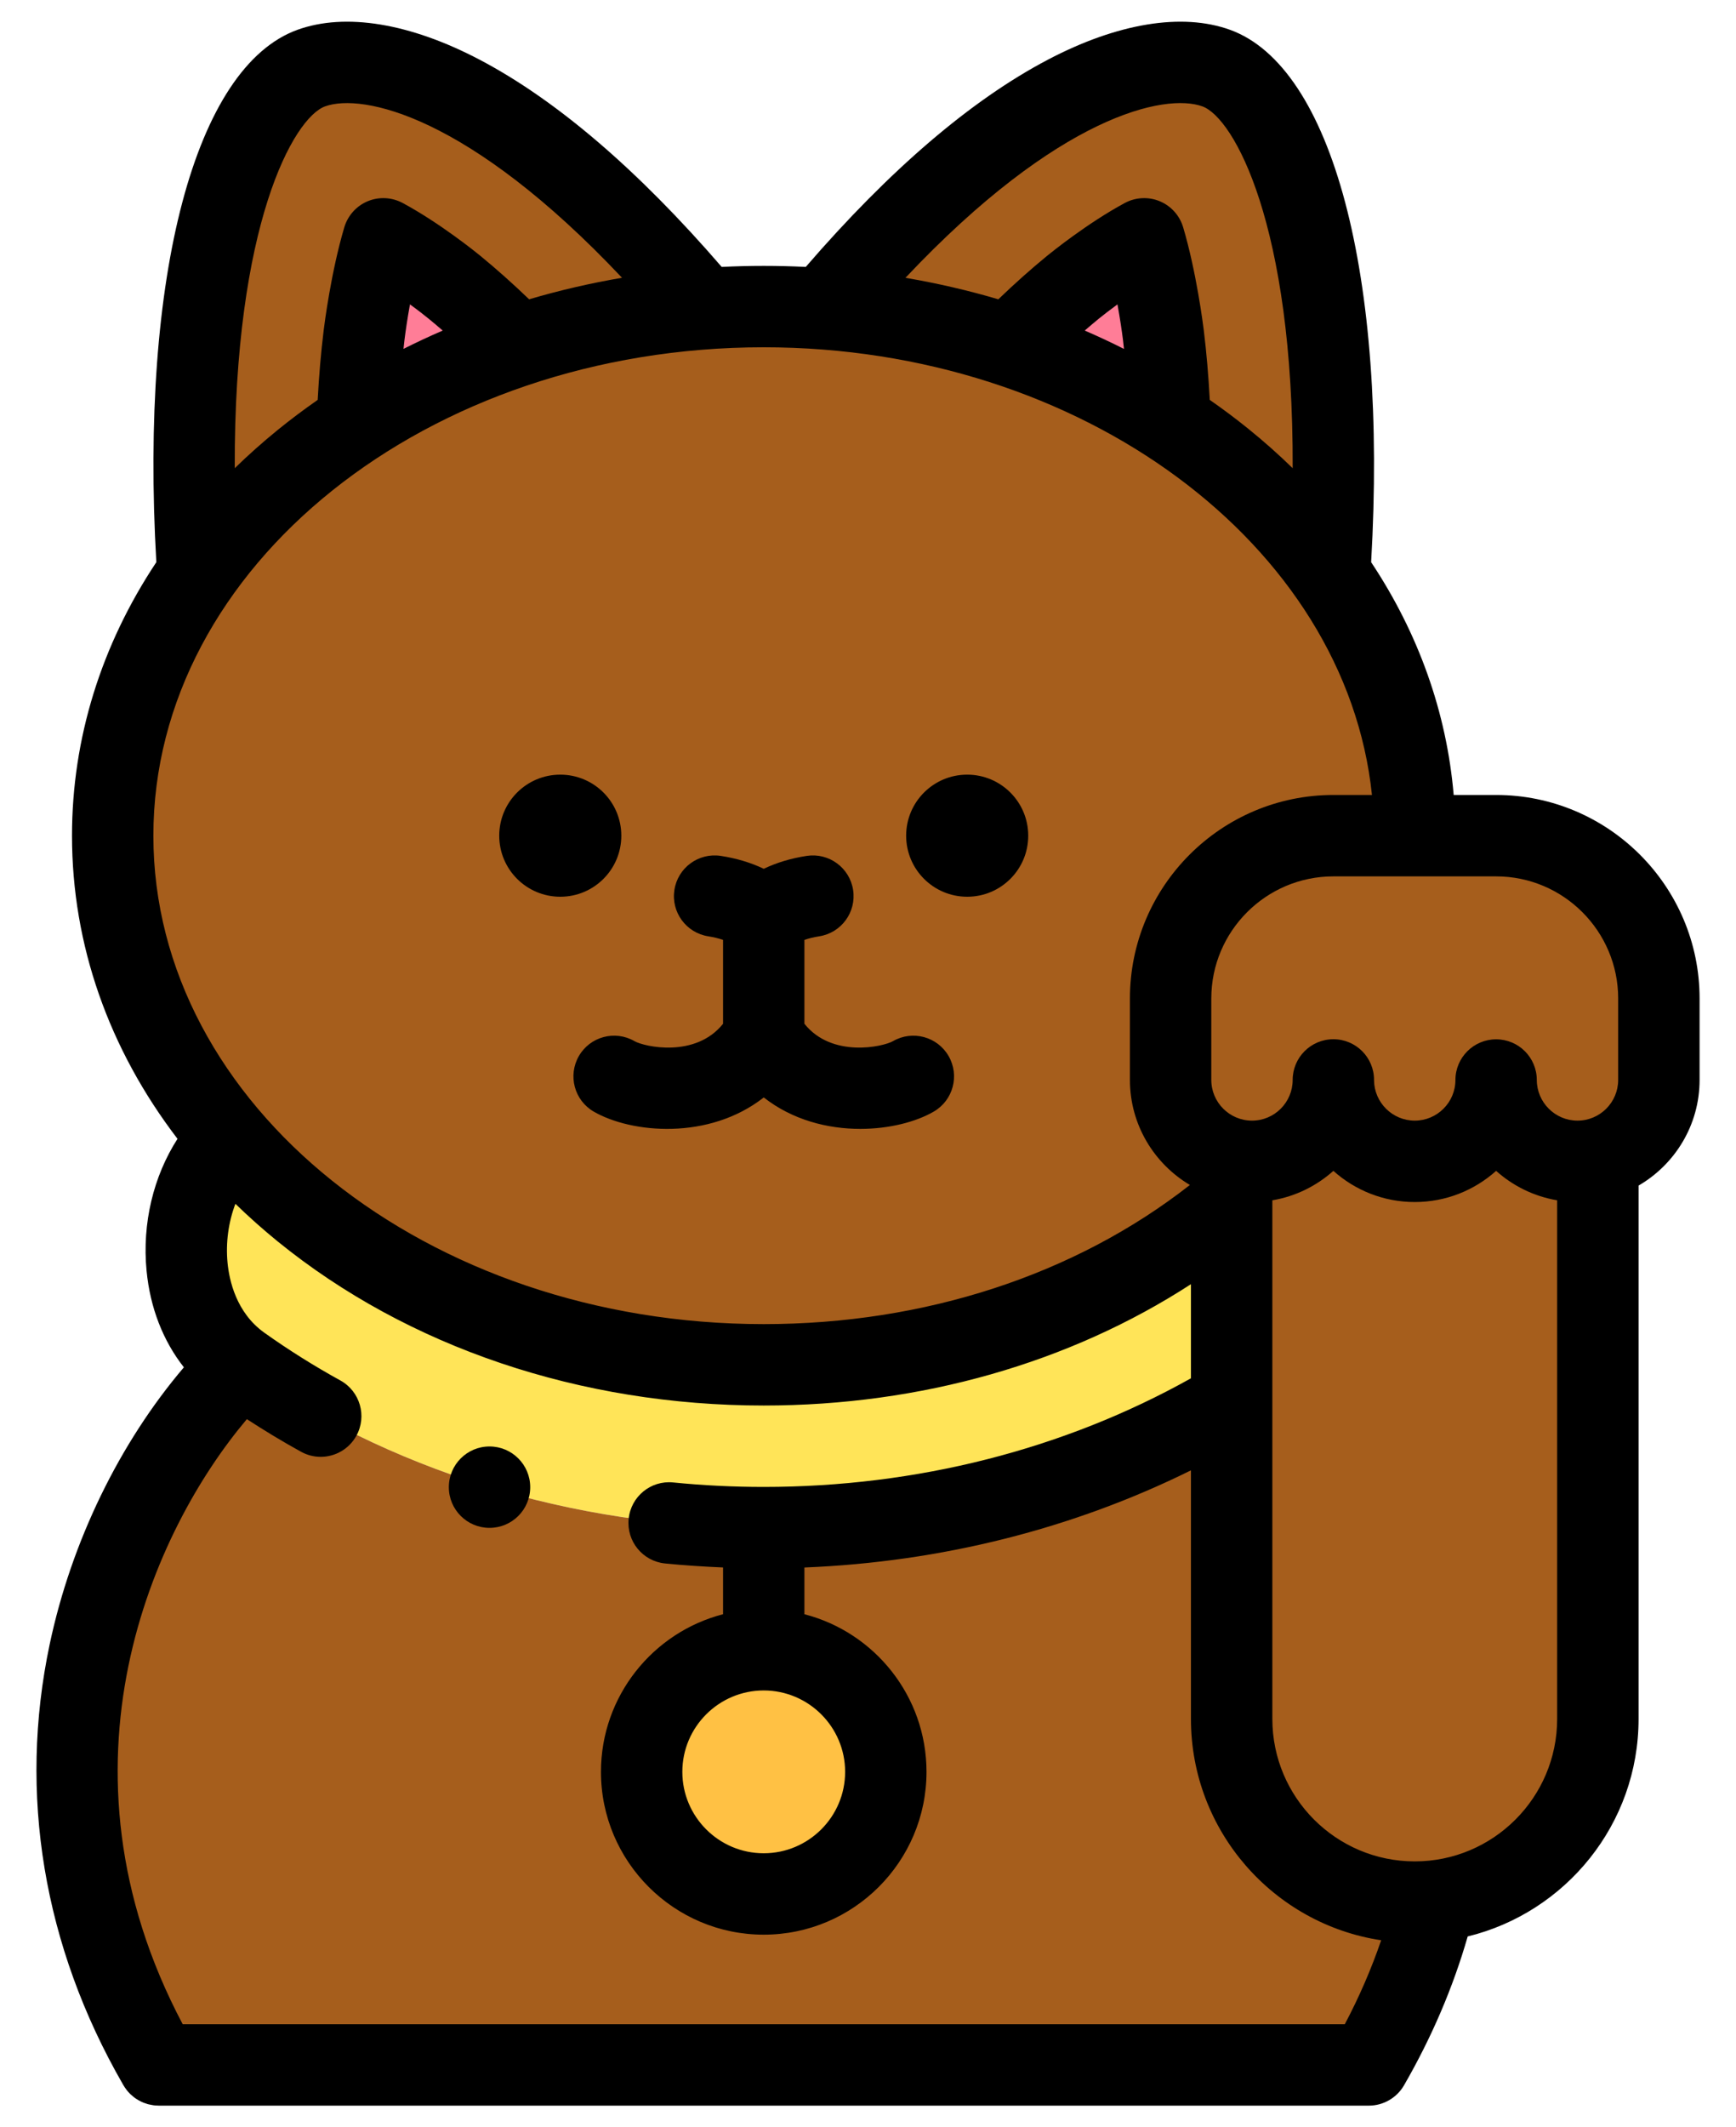 <svg width="40" height="49" viewBox="0 0 40 49" fill="none" xmlns="http://www.w3.org/2000/svg">
<path fill-rule="evenodd" clip-rule="evenodd" d="M8.235 9.726C9.35 9.001 10.595 8.403 11.938 7.959C11.462 7.478 10.973 7.026 10.472 6.616C10.151 6.354 9.457 5.837 8.833 5.501C8.603 6.271 8.447 7.248 8.389 7.723C8.308 8.379 8.259 9.049 8.235 9.726Z" fill="#FF7D97"/>
<path fill-rule="evenodd" clip-rule="evenodd" d="M8.235 9.726C8.259 9.049 8.308 8.379 8.389 7.722C8.447 7.248 8.603 6.271 8.833 5.501C9.458 5.837 10.151 6.354 10.472 6.616C10.973 7.026 11.463 7.478 11.938 7.958C13.279 7.514 14.718 7.223 16.221 7.112C11.925 2.006 8.676 1.026 7.173 1.568C5.54 2.157 4.103 6.254 4.558 13.22C5.503 11.874 6.754 10.688 8.235 9.726Z" fill="#A65E1C"/>
<path fill-rule="evenodd" clip-rule="evenodd" d="M28.022 1.568C26.52 1.026 23.271 2.006 18.975 7.112C20.477 7.223 21.916 7.514 23.258 7.958C23.733 7.477 24.222 7.026 24.724 6.616C25.044 6.354 25.738 5.837 26.363 5.501C26.592 6.271 26.748 7.248 26.807 7.722C26.887 8.379 26.937 9.049 26.96 9.726C28.441 10.688 29.693 11.874 30.637 13.22C31.093 6.254 29.655 2.157 28.022 1.568Z" fill="#A65E1C"/>
<path fill-rule="evenodd" clip-rule="evenodd" d="M26.362 5.501C25.738 5.837 25.044 6.354 24.723 6.616C24.222 7.026 23.733 7.478 23.257 7.959C24.6 8.403 25.845 9.001 26.96 9.726C26.936 9.049 26.887 8.379 26.806 7.723C26.748 7.248 26.592 6.271 26.362 5.501Z" fill="#FF7D97"/>
<path fill-rule="evenodd" clip-rule="evenodd" d="M23.257 7.959C21.916 7.514 20.477 7.223 18.974 7.112C18.521 7.079 18.061 7.062 17.597 7.062C17.133 7.062 16.674 7.079 16.22 7.112C14.718 7.223 13.279 7.514 11.937 7.959C10.595 8.404 9.35 9.002 8.235 9.726C6.754 10.689 5.502 11.874 4.558 13.22C3.31 14.998 2.597 17.056 2.597 19.249C2.597 21.842 3.593 24.246 5.292 26.222C8.004 29.375 12.504 31.437 17.597 31.437C21.829 31.437 25.652 30.013 28.379 27.723V26.691C27.57 26.483 26.973 25.748 26.973 24.875V23C26.973 20.937 28.66 19.25 30.723 19.25H32.598C32.598 17.056 31.885 14.998 30.637 13.22C29.692 11.874 28.441 10.689 26.96 9.727C25.845 9.002 24.599 8.404 23.257 7.959Z" fill="#A65E1C"/>
<path fill-rule="evenodd" clip-rule="evenodd" d="M30.723 19.25C28.66 19.25 26.972 20.938 26.972 23V24.875C26.972 25.749 27.57 26.483 28.379 26.691C28.529 26.73 28.686 26.75 28.848 26.75C29.883 26.75 30.723 25.911 30.723 24.875C30.723 25.911 31.562 26.75 32.598 26.75C33.632 26.75 34.471 25.912 34.473 24.877C34.474 25.912 35.313 26.75 36.348 26.75C36.51 26.75 36.667 26.73 36.816 26.691C37.625 26.483 38.223 25.749 38.223 24.875V23C38.223 20.938 36.535 19.25 34.473 19.25H32.598H30.723Z" fill="#A65E1C"/>
<path fill-rule="evenodd" clip-rule="evenodd" d="M30.723 24.875C30.723 25.911 29.883 26.75 28.847 26.75C28.686 26.75 28.529 26.73 28.379 26.691V27.723V32.289V39.594C28.379 41.914 30.277 43.813 32.598 43.813C32.755 43.813 32.91 43.804 33.063 43.787C35.166 43.554 36.816 41.757 36.816 39.594V26.691C36.667 26.73 36.51 26.75 36.348 26.75C35.313 26.75 34.474 25.912 34.473 24.877C34.471 25.912 33.632 26.75 32.598 26.75C31.562 26.75 30.723 25.911 30.723 24.875Z" fill="#A65E1C"/>
<path fill-rule="evenodd" clip-rule="evenodd" d="M28.379 32.288V27.722C25.652 30.012 21.829 31.436 17.597 31.436C12.504 31.436 8.004 29.374 5.292 26.221C3.941 27.572 3.895 30.281 5.544 31.457C8.907 33.857 13.172 35.187 17.597 35.187C21.482 35.187 25.243 34.162 28.379 32.288Z" fill="#FFE458"/>
<path d="M17.598 43.624C19.151 43.624 20.41 42.365 20.41 40.812C20.41 39.258 19.151 37.999 17.598 37.999C16.044 37.999 14.785 39.258 14.785 40.812C14.785 42.365 16.044 43.624 17.598 43.624Z" fill="#FFC144"/>
<path fill-rule="evenodd" clip-rule="evenodd" d="M17.598 38C19.151 38 20.41 39.259 20.41 40.812C20.41 42.366 19.151 43.625 17.598 43.625C16.044 43.625 14.785 42.366 14.785 40.812C14.785 39.259 16.044 38 17.598 38ZM28.379 32.289C25.243 34.162 21.482 35.187 17.598 35.187C13.172 35.187 8.908 33.857 5.544 31.458C2.663 34.339 -0.23 40.832 3.656 47.562H31.539C32.275 46.288 32.767 45.021 33.063 43.786C32.91 43.803 32.755 43.812 32.598 43.812C30.278 43.812 28.379 41.914 28.379 39.593V32.289Z" fill="#A65E1C"/>
<path d="M34.473 18.311H33.495C33.333 16.409 32.683 14.588 31.593 12.949C31.973 6.345 30.7 1.537 28.34 0.686C27.236 0.288 25.746 0.533 24.144 1.375C22.375 2.304 20.499 3.911 18.566 6.148C18.244 6.132 17.922 6.124 17.597 6.124C17.273 6.124 16.95 6.132 16.629 6.148C14.696 3.911 12.82 2.304 11.051 1.375C9.449 0.533 7.959 0.288 6.855 0.686C4.495 1.537 3.222 6.345 3.602 12.949C2.334 14.856 1.659 17.008 1.659 19.249C1.659 21.762 2.507 24.162 4.09 26.231C3.535 27.093 3.272 28.18 3.377 29.268C3.459 30.123 3.758 30.886 4.237 31.494C2.754 33.235 1.645 35.51 1.145 37.872C0.416 41.319 0.999 44.823 2.831 48.008C2.832 48.009 2.833 48.01 2.833 48.012C2.837 48.018 2.841 48.025 2.844 48.031C2.847 48.036 2.85 48.04 2.853 48.044C2.869 48.071 2.886 48.097 2.905 48.121C2.911 48.13 2.917 48.138 2.923 48.146C2.946 48.174 2.97 48.202 2.995 48.227C3.002 48.233 3.009 48.239 3.016 48.246C3.036 48.265 3.057 48.282 3.078 48.299C3.089 48.307 3.099 48.315 3.109 48.323C3.131 48.339 3.154 48.353 3.178 48.367C3.185 48.372 3.193 48.377 3.201 48.381C3.233 48.399 3.266 48.415 3.3 48.429C3.305 48.431 3.31 48.433 3.315 48.435C3.344 48.446 3.374 48.456 3.405 48.465C3.415 48.467 3.424 48.47 3.434 48.472C3.461 48.478 3.488 48.484 3.516 48.488C3.526 48.49 3.536 48.492 3.546 48.493C3.58 48.496 3.613 48.499 3.647 48.499C3.651 48.499 3.654 48.5 3.657 48.5C3.658 48.5 3.659 48.5 3.66 48.5H31.539C31.874 48.5 32.184 48.321 32.351 48.031C32.99 46.924 33.482 45.773 33.818 44.603C36.074 44.053 37.755 42.016 37.755 39.593V27.308C38.594 26.821 39.161 25.913 39.161 24.874V22.999C39.161 20.414 37.058 18.311 34.473 18.311ZM37.285 22.999V24.874C37.285 25.391 36.865 25.812 36.348 25.812C35.832 25.812 35.411 25.392 35.41 24.875C35.41 24.358 34.99 23.939 34.473 23.939C33.956 23.939 33.536 24.358 33.535 24.875C33.535 25.392 33.114 25.812 32.598 25.812C32.085 25.812 31.666 25.397 31.66 24.885C31.66 24.881 31.66 24.878 31.66 24.874H31.66C31.66 24.874 31.66 24.874 31.66 24.874C31.66 24.356 31.241 23.937 30.723 23.937C30.205 23.937 29.785 24.357 29.785 24.874C29.785 25.391 29.365 25.812 28.848 25.812C28.331 25.812 27.91 25.391 27.91 24.874V22.999C27.91 21.448 29.172 20.186 30.723 20.186H34.473C36.024 20.186 37.285 21.448 37.285 22.999ZM27.704 2.45C28.427 2.711 29.805 5.169 29.785 10.784C29.462 10.469 29.119 10.164 28.756 9.871C28.471 9.641 28.177 9.421 27.875 9.211C27.845 8.659 27.8 8.121 27.737 7.608C27.72 7.473 27.566 6.258 27.261 5.233C27.18 4.963 26.982 4.743 26.722 4.635C26.462 4.527 26.166 4.542 25.918 4.675C25.061 5.136 24.223 5.814 24.13 5.89C23.758 6.194 23.38 6.531 23.003 6.894C22.306 6.688 21.592 6.523 20.863 6.399C24.401 2.647 26.849 2.142 27.704 2.45ZM25.898 8.037C25.602 7.887 25.3 7.746 24.994 7.614C25.102 7.52 25.209 7.43 25.316 7.342C25.415 7.262 25.567 7.143 25.748 7.011C25.808 7.343 25.852 7.64 25.876 7.837C25.884 7.902 25.891 7.97 25.898 8.037ZM7.491 2.45C8.345 2.143 10.794 2.647 14.332 6.398C13.603 6.523 12.888 6.688 12.192 6.894C11.814 6.531 11.436 6.194 11.065 5.89C10.972 5.814 10.134 5.136 9.277 4.675C9.028 4.542 8.733 4.527 8.473 4.635C8.213 4.743 8.015 4.963 7.934 5.233C7.629 6.258 7.474 7.473 7.458 7.608C7.395 8.121 7.349 8.659 7.32 9.211C7.004 9.431 6.696 9.662 6.399 9.903C6.051 10.186 5.721 10.48 5.409 10.784C5.39 5.169 6.767 2.711 7.491 2.45ZM10.201 7.614C9.894 7.746 9.593 7.887 9.297 8.036C9.304 7.97 9.311 7.902 9.319 7.837C9.343 7.64 9.386 7.343 9.446 7.011C9.628 7.143 9.78 7.262 9.878 7.342C9.985 7.43 10.093 7.52 10.201 7.614ZM17.597 7.999C24.936 7.999 31.012 12.551 31.612 18.311H30.723C28.138 18.311 26.035 20.414 26.035 22.999V24.874C26.035 25.903 26.591 26.804 27.417 27.294C24.774 29.364 21.305 30.499 17.597 30.499C9.843 30.499 3.534 25.453 3.534 19.249C3.534 13.046 9.843 7.999 17.597 7.999ZM30.986 46.625H4.21C1.052 40.662 3.538 35.232 5.688 32.688C6.093 32.951 6.51 33.204 6.937 33.439C7.08 33.518 7.236 33.556 7.389 33.556C7.719 33.556 8.04 33.381 8.211 33.071C8.461 32.618 8.296 32.047 7.843 31.797C7.233 31.461 6.642 31.09 6.088 30.695C5.443 30.234 5.282 29.491 5.243 29.088C5.198 28.619 5.265 28.145 5.424 27.728C5.732 28.027 6.056 28.316 6.399 28.595C9.399 31.032 13.376 32.374 17.597 32.374C21.218 32.374 24.647 31.392 27.441 29.579V31.747C24.513 33.385 21.119 34.249 17.597 34.249C16.904 34.249 16.202 34.215 15.51 34.146C14.994 34.094 14.536 34.471 14.485 34.986C14.433 35.501 14.809 35.961 15.325 36.012C15.767 36.056 16.214 36.085 16.66 36.104V37.181C15.044 37.598 13.847 39.068 13.847 40.812C13.847 42.88 15.53 44.562 17.597 44.562C19.665 44.562 21.348 42.88 21.348 40.812C21.348 39.068 20.151 37.598 18.535 37.181V36.105C21.683 35.978 24.721 35.214 27.441 33.867V39.593C27.441 42.173 29.346 44.317 31.824 44.691C31.6 45.345 31.321 45.991 30.986 46.625ZM17.597 38.937C18.631 38.937 19.473 39.778 19.473 40.812C19.473 41.846 18.631 42.687 17.597 42.687C16.564 42.687 15.722 41.846 15.722 40.812C15.722 39.778 16.564 38.937 17.597 38.937ZM32.598 42.874C30.788 42.874 29.317 41.403 29.317 39.593V27.647C29.851 27.557 30.335 27.316 30.723 26.969C31.221 27.415 31.878 27.687 32.598 27.687C33.317 27.687 33.975 27.415 34.473 26.969C34.86 27.316 35.345 27.557 35.879 27.647V39.593C35.879 41.403 34.407 42.874 32.598 42.874Z" fill="black"/>
<path d="M22.286 20.655C23.062 20.655 23.692 20.026 23.692 19.249C23.692 18.472 23.062 17.843 22.286 17.843H22.285C21.508 17.843 20.879 18.472 20.879 19.249C20.879 20.026 21.509 20.655 22.286 20.655Z" fill="black"/>
<path d="M12.91 20.655C13.687 20.655 14.316 20.026 14.316 19.249C14.316 18.472 13.687 17.843 12.91 17.843H12.909C12.133 17.843 11.503 18.472 11.503 19.249C11.503 20.026 12.133 20.655 12.91 20.655Z" fill="black"/>
<path d="M13.338 24.324C13.08 24.773 13.233 25.346 13.682 25.605C14.546 26.104 16.332 26.27 17.598 25.278C18.265 25.801 19.077 26.002 19.822 26.002C20.49 26.002 21.105 25.841 21.513 25.605C21.962 25.346 22.116 24.773 21.857 24.324C21.598 23.876 21.025 23.722 20.576 23.981C20.35 24.111 19.169 24.376 18.535 23.581V21.649C18.635 21.614 18.746 21.587 18.872 21.567C19.384 21.489 19.735 21.011 19.657 20.499C19.578 19.987 19.1 19.636 18.588 19.714C18.227 19.769 17.896 19.869 17.598 20.011C17.299 19.869 16.968 19.769 16.607 19.714C16.096 19.636 15.617 19.987 15.539 20.499C15.46 21.011 15.812 21.489 16.323 21.567C16.449 21.587 16.56 21.614 16.66 21.649V23.581C16.026 24.376 14.845 24.111 14.619 23.981C14.171 23.722 13.597 23.875 13.338 24.324Z" fill="black"/>
<path d="M11.279 33.317H11.279C10.761 33.317 10.342 33.737 10.342 34.255C10.342 34.773 10.762 35.192 11.279 35.192C11.797 35.192 12.217 34.773 12.217 34.255C12.217 33.737 11.797 33.317 11.279 33.317Z" fill="black"/>
</svg>
